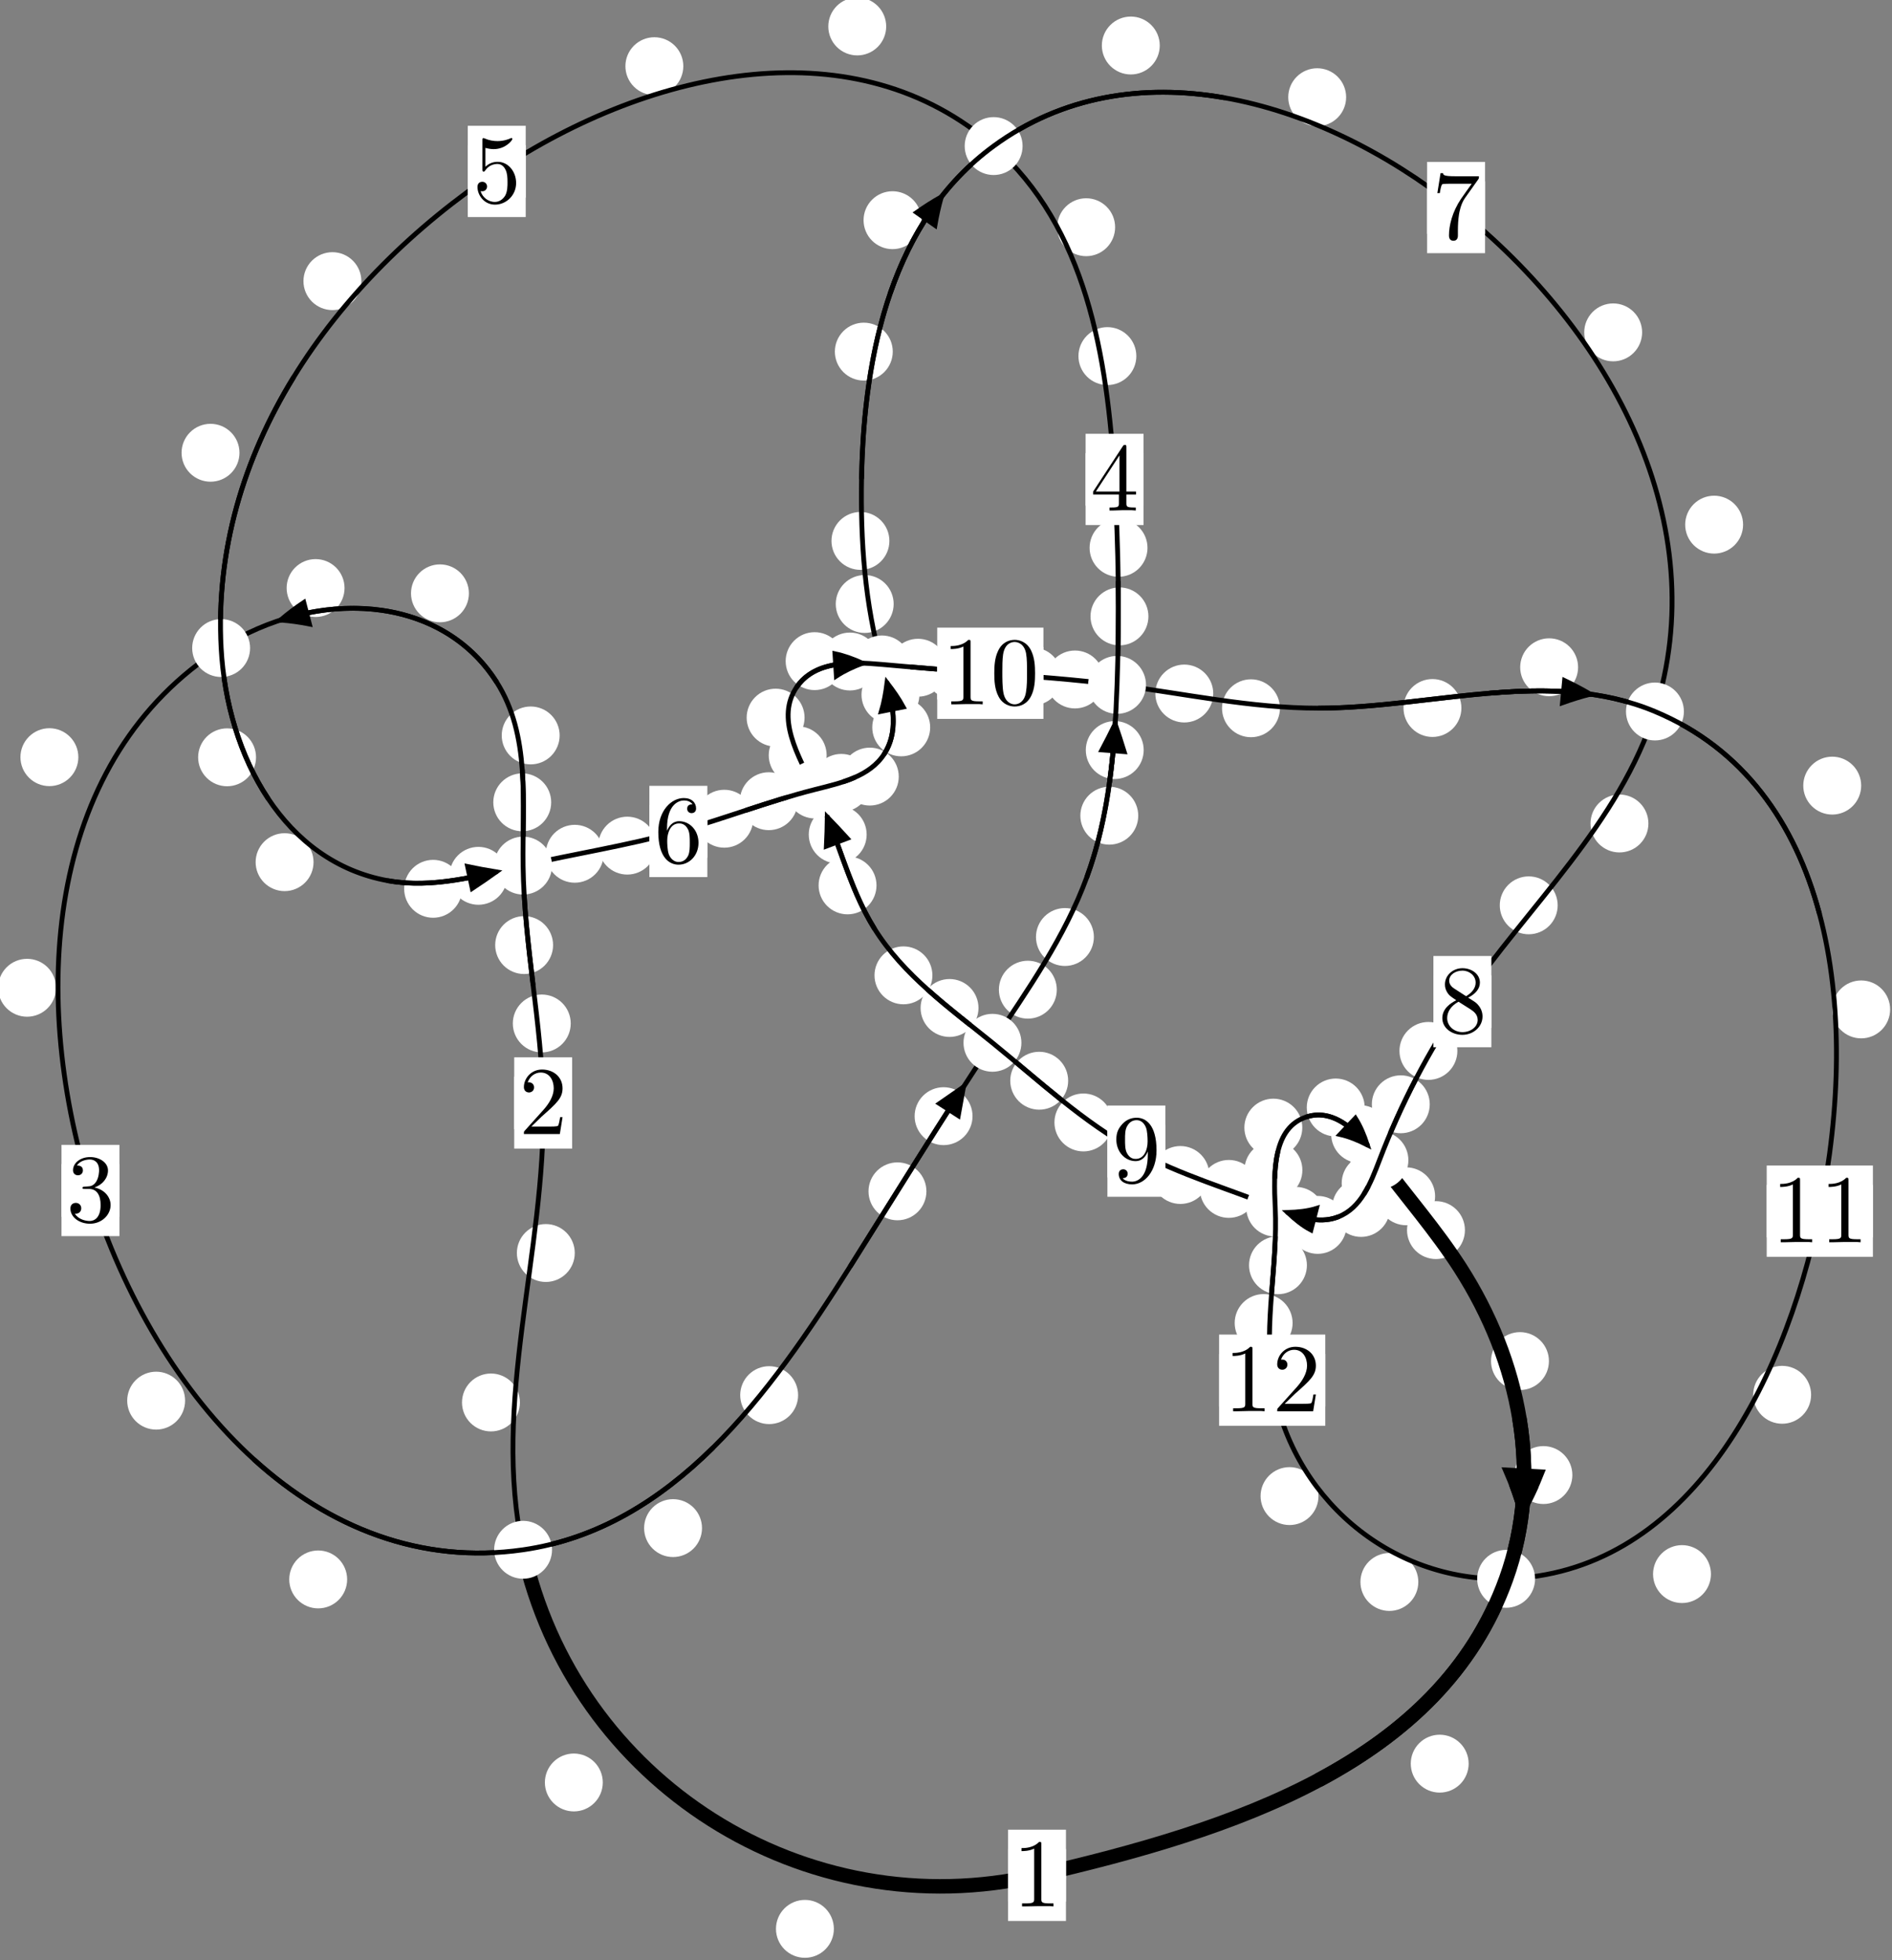 <?xml version="1.0"?>
<!-- Created by MetaPost 1.999 on 2021.07.06:0000 -->
<svg version="1.1" xmlns="http://www.w3.org/2000/svg" xmlns:xlink="http://www.w3.org/1999/xlink" width="195.318" height="202.379" viewBox="0 0 195.318 202.379">
<rect x="0" y="0" width="195.318" height="202.379" fill="#808080" stroke="none"/>
<!-- Original BoundingBox: -54.192383 -42.122391 141.125366 160.257050 -->
  <defs>
    <g transform="scale(0.01,0.01)" id="GLYPHcmr10_48">
      <path style="fill-rule: evenodd;" d="M460 -320C460 -400,455 -480,420 -554C374 -650,292 -666,250 -666C190 -666,117 -640,76 -547C44 -478,39 -400,39 -320C39 -245,43 -155,84 -79C127 2,200 22,249 22C303 22,379 1,423 -94C455 -163,460 -241,460 -320M249 -0C210 -0,151 -25,133 -121C122 -181,122 -273,122 -332C122 -396,122 -462,130 -516C149 -635,224 -644,249 -644C282 -644,348 -626,367 -527C377 -471,377 -395,377 -332C377 -257,377 -189,366 -125C351 -30,294 -0,249 -0"></path>
    </g>
    <g transform="scale(0.01,0.01)" id="GLYPHcmr10_49">
      <path style="fill-rule: evenodd;" d="M294 -640C294 -664,294 -666,271 -666C209 -602,121 -602,89 -602L89 -571C109 -571,168 -571,220 -597L220 -79C220 -43,217 -31,127 -31L95 -31L95 -0L257 -0L130 -3L217 -3L257 -3L297 -3L384 -3L419 -0L419 -31L387 -31C297 -31,294 -42,294 -79"></path>
    </g>
    <g transform="scale(0.01,0.01)" id="GLYPHcmr10_50">
      <path style="fill-rule: evenodd;" d="M127 -77L233 -180C389 -318,449 -372,449 -472C449 -586,359 -666,237 -666C124 -666,50 -574,50 -485C50 -429,100 -429,103 -429C120 -429,155 -441,155 -482C155 -508,137 -534,102 -534C94 -534,92 -534,89 -533C112 -598,166 -635,224 -635C315 -635,358 -554,358 -472C358 -392,308 -313,253 -251L61 -37C50 -26,50 -24,50 -0L421 -0L449 -174L424 -174C419 -144,412 -100,402 -85C395 -77,329 -77,307 -77"></path>
    </g>
    <g transform="scale(0.01,0.01)" id="GLYPHcmr10_51">
      <path style="fill-rule: evenodd;" d="M290 -352C372 -379,430 -449,430 -528C430 -610,342 -666,246 -666C145 -666,69 -606,69 -530C69 -497,91 -478,120 -478C151 -478,171 -500,171 -529C171 -579,124 -579,109 -579C140 -628,206 -641,242 -641C283 -641,338 -619,338 -529C338 -517,336 -459,310 -415C280 -367,246 -364,221 -363C213 -362,189 -360,182 -360C174 -359,167 -358,167 -348C167 -337,174 -337,191 -337L235 -337C317 -337,354 -269,354 -171C354 -35,285 -6,241 -6C198 -6,123 -23,88 -82C123 -77,154 -99,154 -137C154 -173,127 -193,98 -193C74 -193,42 -179,42 -135C42 -44,135 22,244 22C366 22,457 -69,457 -171C457 -253,394 -331,290 -352"></path>
    </g>
    <g transform="scale(0.01,0.01)" id="GLYPHcmr10_52">
      <path style="fill-rule: evenodd;" d="M294 -165L294 -78C294 -42,292 -31,218 -31L197 -31L197 -0L332 -0L238 -3L290 -3L332 -3L374 -3L427 -3L468 -0L468 -31L447 -31C373 -31,371 -42,371 -78L371 -165L471 -165L471 -196L371 -196L371 -651C371 -671,371 -677,355 -677C346 -677,343 -677,335 -665L28 -196L28 -165M300 -196L56 -196L300 -569"></path>
    </g>
    <g transform="scale(0.01,0.01)" id="GLYPHcmr10_53">
      <path style="fill-rule: evenodd;" d="M449 -201C449 -320,367 -420,259 -420C211 -420,168 -404,132 -369L132 -564C152 -558,185 -551,217 -551C340 -551,410 -642,410 -655C410 -661,407 -666,400 -666C399 -666,397 -666,392 -663C372 -654,323 -634,256 -634C216 -634,170 -641,123 -662C115 -665,113 -665,111 -665C101 -665,101 -657,101 -641L101 -345C101 -327,101 -319,115 -319C122 -319,124 -322,128 -328C139 -344,176 -398,257 -398C309 -398,334 -352,342 -334C358 -297,360 -258,360 -208C360 -173,360 -113,336 -71C312 -32,275 -6,229 -6C156 -6,99 -59,82 -118C85 -117,88 -116,99 -116C132 -116,149 -141,149 -165C149 -189,132 -214,99 -214C85 -214,50 -207,50 -161C50 -75,119 22,231 22C347 22,449 -74,449 -201"></path>
    </g>
    <g transform="scale(0.01,0.01)" id="GLYPHcmr10_54">
      <path style="fill-rule: evenodd;" d="M132 -328L132 -352C132 -605,256 -641,307 -641C331 -641,373 -635,395 -601C380 -601,340 -601,340 -556C340 -525,364 -510,386 -510C402 -510,432 -519,432 -558C432 -618,388 -666,305 -666C177 -666,42 -537,42 -316C42 -49,158 22,251 22C362 22,457 -72,457 -204C457 -331,368 -427,257 -427C189 -427,152 -376,132 -328M251 -6C188 -6,158 -66,152 -81C134 -128,134 -208,134 -226C134 -304,166 -404,256 -404C272 -404,318 -404,349 -342C367 -305,367 -254,367 -205C367 -157,367 -107,350 -71C320 -11,274 -6,251 -6"></path>
    </g>
    <g transform="scale(0.01,0.01)" id="GLYPHcmr10_55">
      <path style="fill-rule: evenodd;" d="M476 -609C485 -621,485 -623,485 -644L242 -644C120 -644,118 -657,114 -676L89 -676L56 -470L81 -470C84 -486,93 -549,106 -561C113 -567,191 -567,204 -567L411 -567C400 -551,321 -442,299 -409C209 -274,176 -135,176 -33C176 -23,176 22,222 22C268 22,268 -23,268 -33L268 -84C268 -139,271 -194,279 -248C283 -271,297 -357,341 -419"></path>
    </g>
    <g transform="scale(0.01,0.01)" id="GLYPHcmr10_56">
      <path style="fill-rule: evenodd;" d="M163 -457C117 -487,113 -521,113 -538C113 -599,178 -641,249 -641C322 -641,386 -589,386 -517C386 -460,347 -412,287 -377M309 -362C381 -399,430 -451,430 -517C430 -609,341 -666,250 -666C150 -666,69 -592,69 -499C69 -481,71 -436,113 -389C124 -377,161 -352,186 -335C128 -306,42 -250,42 -151C42 -45,144 22,249 22C362 22,457 -61,457 -168C457 -204,446 -249,408 -291C389 -312,373 -322,309 -362M209 -320L332 -242C360 -223,407 -193,407 -132C407 -58,332 -6,250 -6C164 -6,92 -68,92 -151C92 -209,124 -273,209 -320"></path>
    </g>
    <g transform="scale(0.01,0.01)" id="GLYPHcmr10_57">
      <path style="fill-rule: evenodd;" d="M367 -318L367 -286C367 -52,263 -6,205 -6C188 -6,134 -8,107 -42C151 -42,159 -71,159 -88C159 -119,135 -134,113 -134C97 -134,67 -125,67 -86C67 -19,121 22,206 22C335 22,457 -114,457 -329C457 -598,342 -666,253 -666C198 -666,149 -648,106 -603C65 -558,42 -516,42 -441C42 -316,130 -218,242 -218C303 -218,344 -260,367 -318M243 -241C227 -241,181 -241,150 -304C132 -341,132 -391,132 -440C132 -494,132 -541,153 -578C180 -628,218 -641,253 -641C299 -641,332 -607,349 -562C361 -530,365 -467,365 -421C365 -338,331 -241,243 -241"></path>
    </g>
  </defs>
  <path d="M86.083 199.134C86.083 198.341,85.768 197.581,85.208 197.02C84.647 196.46,83.887 196.145,83.095 196.145C82.302 196.145,81.542 196.46,80.981 197.02C80.421 197.581,80.106 198.341,80.106 199.134C80.106 199.926,80.421 200.686,80.981 201.247C81.542 201.807,82.302 202.122,83.095 202.122C83.887 202.122,84.647 201.807,85.208 201.247C85.768 200.686,86.083 199.926,86.083 199.134Z" style="fill: rgb(100%,100%,100%);stroke: none;"></path>
  <path d="M110.041 193.607C110.041 192.815,109.726 192.055,109.165 191.494C108.605 190.934,107.845 190.619,107.052 190.619C106.259 190.619,105.499 190.934,104.939 191.494C104.378 192.055,104.063 192.815,104.063 193.607C104.063 194.4,104.378 195.16,104.939 195.721C105.499 196.281,106.259 196.596,107.052 196.596C107.845 196.596,108.605 196.281,109.165 195.721C109.726 195.16,110.041 194.4,110.041 193.607Z" style="fill: rgb(100%,100%,100%);stroke: none;"></path>
  <path d="M53.672 144.791C53.672 143.998,53.357 143.238,52.796 142.677C52.236 142.117,51.475 141.802,50.683 141.802C49.89 141.802,49.13 142.117,48.569 142.677C48.009 143.238,47.694 143.998,47.694 144.791C47.694 145.583,48.009 146.343,48.569 146.904C49.13 147.464,49.89 147.779,50.683 147.779C51.475 147.779,52.236 147.464,52.796 146.904C53.357 146.343,53.672 145.583,53.672 144.791Z" style="fill: rgb(100%,100%,100%);stroke: none;"></path>
  <path d="M62.228 184.022C62.228 183.229,61.913 182.469,61.353 181.908C60.792 181.348,60.032 181.033,59.239 181.033C58.447 181.033,57.686 181.348,57.126 181.908C56.565 182.469,56.25 183.229,56.25 184.022C56.25 184.814,56.565 185.575,57.126 186.135C57.686 186.695,58.447 187.01,59.239 187.01C60.032 187.01,60.792 186.695,61.353 186.135C61.913 185.575,62.228 184.814,62.228 184.022Z" style="fill: rgb(100%,100%,100%);stroke: none;"></path>
  <path d="M58.919 105.662C58.919 104.87,58.604 104.11,58.043 103.549C57.483 102.989,56.723 102.674,55.93 102.674C55.137 102.674,54.377 102.989,53.817 103.549C53.256 104.11,52.941 104.87,52.941 105.662C52.941 106.455,53.256 107.215,53.817 107.776C54.377 108.336,55.137 108.651,55.93 108.651C56.723 108.651,57.483 108.336,58.043 107.776C58.604 107.215,58.919 106.455,58.919 105.662Z" style="fill: rgb(100%,100%,100%);stroke: none;"></path>
  <path d="M59.336 129.36C59.336 128.567,59.021 127.807,58.461 127.247C57.9 126.686,57.14 126.371,56.347 126.371C55.555 126.371,54.795 126.686,54.234 127.247C53.674 127.807,53.359 128.567,53.359 129.36C53.359 130.153,53.674 130.913,54.234 131.473C54.795 132.034,55.555 132.349,56.347 132.349C57.14 132.349,57.9 132.034,58.461 131.473C59.021 130.913,59.336 130.153,59.336 129.36Z" style="fill: rgb(100%,100%,100%);stroke: none;"></path>
  <path d="M56.902 82.831C56.902 82.038,56.587 81.278,56.027 80.718C55.466 80.157,54.706 79.842,53.913 79.842C53.121 79.842,52.361 80.157,51.8 80.718C51.24 81.278,50.925 82.038,50.925 82.831C50.925 83.624,51.24 84.384,51.8 84.944C52.361 85.505,53.121 85.82,53.913 85.82C54.706 85.82,55.466 85.505,56.027 84.944C56.587 84.384,56.902 83.624,56.902 82.831Z" style="fill: rgb(100%,100%,100%);stroke: none;"></path>
  <path d="M57.097 97.57C57.097 96.778,56.782 96.017,56.222 95.457C55.662 94.896,54.901 94.581,54.109 94.581C53.316 94.581,52.556 94.896,51.995 95.457C51.435 96.017,51.12 96.778,51.12 97.57C51.12 98.363,51.435 99.123,51.995 99.684C52.556 100.244,53.316 100.559,54.109 100.559C54.901 100.559,55.662 100.244,56.222 99.684C56.782 99.123,57.097 98.363,57.097 97.57Z" style="fill: rgb(100%,100%,100%);stroke: none;"></path>
  <path d="M48.407 61.256C48.407 60.463,48.092 59.703,47.531 59.142C46.971 58.582,46.211 58.267,45.418 58.267C44.625 58.267,43.865 58.582,43.305 59.142C42.744 59.703,42.429 60.463,42.429 61.256C42.429 62.048,42.744 62.809,43.305 63.369C43.865 63.929,44.625 64.244,45.418 64.244C46.211 64.244,46.971 63.929,47.531 63.369C48.092 62.809,48.407 62.048,48.407 61.256Z" style="fill: rgb(100%,100%,100%);stroke: none;"></path>
  <path d="M57.774 75.926C57.774 75.133,57.459 74.373,56.898 73.812C56.338 73.252,55.577 72.937,54.785 72.937C53.992 72.937,53.232 73.252,52.671 73.812C52.111 74.373,51.796 75.133,51.796 75.926C51.796 76.718,52.111 77.478,52.671 78.039C53.232 78.599,53.992 78.914,54.785 78.914C55.577 78.914,56.338 78.599,56.898 78.039C57.459 77.478,57.774 76.718,57.774 75.926Z" style="fill: rgb(100%,100%,100%);stroke: none;"></path>
  <path d="M8.088 78.17C8.088 77.377,7.773 76.617,7.212 76.057C6.652 75.496,5.892 75.181,5.099 75.181C4.306 75.181,3.546 75.496,2.986 76.057C2.425 76.617,2.11 77.377,2.11 78.17C2.11 78.963,2.425 79.723,2.986 80.283C3.546 80.844,4.306 81.159,5.099 81.159C5.892 81.159,6.652 80.844,7.212 80.283C7.773 79.723,8.088 78.963,8.088 78.17Z" style="fill: rgb(100%,100%,100%);stroke: none;"></path>
  <path d="M35.568 60.709C35.568 59.917,35.253 59.156,34.693 58.596C34.132 58.036,33.372 57.721,32.579 57.721C31.787 57.721,31.027 58.036,30.466 58.596C29.906 59.156,29.591 59.917,29.591 60.709C29.591 61.502,29.906 62.262,30.466 62.823C31.027 63.383,31.787 63.698,32.579 63.698C33.372 63.698,34.132 63.383,34.693 62.823C35.253 62.262,35.568 61.502,35.568 60.709Z" style="fill: rgb(100%,100%,100%);stroke: none;"></path>
  <path d="M19.108 144.602C19.108 143.809,18.794 143.049,18.233 142.489C17.673 141.928,16.912 141.613,16.12 141.613C15.327 141.613,14.567 141.928,14.006 142.489C13.446 143.049,13.131 143.809,13.131 144.602C13.131 145.395,13.446 146.155,14.006 146.715C14.567 147.276,15.327 147.591,16.12 147.591C16.912 147.591,17.673 147.276,18.233 146.715C18.794 146.155,19.108 145.395,19.108 144.602Z" style="fill: rgb(100%,100%,100%);stroke: none;"></path>
  <path d="M5.785 101.977C5.785 101.184,5.47 100.424,4.91 99.863C4.349 99.303,3.589 98.988,2.796 98.988C2.004 98.988,1.244 99.303,0.683 99.863C0.123 100.424,-0.192 101.184,-0.192 101.977C-0.192 102.77,0.123 103.53,0.683 104.09C1.244 104.651,2.004 104.966,2.796 104.966C3.589 104.966,4.349 104.651,4.91 104.09C5.47 103.53,5.785 102.77,5.785 101.977Z" style="fill: rgb(100%,100%,100%);stroke: none;"></path>
  <path d="M72.471 157.761C72.471 156.968,72.156 156.208,71.596 155.647C71.035 155.087,70.275 154.772,69.482 154.772C68.69 154.772,67.929 155.087,67.369 155.647C66.808 156.208,66.494 156.968,66.494 157.761C66.494 158.553,66.808 159.314,67.369 159.874C67.929 160.434,68.69 160.749,69.482 160.749C70.275 160.749,71.035 160.434,71.596 159.874C72.156 159.314,72.471 158.553,72.471 157.761Z" style="fill: rgb(100%,100%,100%);stroke: none;"></path>
  <path d="M35.837 163.059C35.837 162.267,35.522 161.506,34.962 160.946C34.401 160.385,33.641 160.071,32.849 160.071C32.056 160.071,31.296 160.385,30.735 160.946C30.175 161.506,29.86 162.267,29.86 163.059C29.86 163.852,30.175 164.612,30.735 165.173C31.296 165.733,32.056 166.048,32.849 166.048C33.641 166.048,34.401 165.733,34.962 165.173C35.522 164.612,35.837 163.852,35.837 163.059Z" style="fill: rgb(100%,100%,100%);stroke: none;"></path>
  <path d="M95.637 122.992C95.637 122.2,95.322 121.44,94.761 120.879C94.201 120.319,93.441 120.004,92.648 120.004C91.855 120.004,91.095 120.319,90.535 120.879C89.974 121.44,89.659 122.2,89.659 122.992C89.659 123.785,89.974 124.545,90.535 125.106C91.095 125.666,91.855 125.981,92.648 125.981C93.441 125.981,94.201 125.666,94.761 125.106C95.322 124.545,95.637 123.785,95.637 122.992Z" style="fill: rgb(100%,100%,100%);stroke: none;"></path>
  <path d="M82.392 144.034C82.392 143.241,82.077 142.481,81.517 141.921C80.956 141.36,80.196 141.045,79.403 141.045C78.611 141.045,77.85 141.36,77.29 141.921C76.73 142.481,76.415 143.241,76.415 144.034C76.415 144.827,76.73 145.587,77.29 146.147C77.85 146.708,78.611 147.023,79.403 147.023C80.196 147.023,80.956 146.708,81.517 146.147C82.077 145.587,82.392 144.827,82.392 144.034Z" style="fill: rgb(100%,100%,100%);stroke: none;"></path>
  <path d="M109.097 102.175C109.097 101.382,108.782 100.622,108.222 100.062C107.661 99.501,106.901 99.186,106.108 99.186C105.316 99.186,104.556 99.501,103.995 100.062C103.435 100.622,103.12 101.382,103.12 102.175C103.12 102.968,103.435 103.728,103.995 104.288C104.556 104.849,105.316 105.164,106.108 105.164C106.901 105.164,107.661 104.849,108.222 104.288C108.782 103.728,109.097 102.968,109.097 102.175Z" style="fill: rgb(100%,100%,100%);stroke: none;"></path>
  <path d="M100.398 115.233C100.398 114.441,100.083 113.68,99.522 113.12C98.962 112.559,98.202 112.244,97.409 112.244C96.616 112.244,95.856 112.559,95.296 113.12C94.735 113.68,94.42 114.441,94.42 115.233C94.42 116.026,94.735 116.786,95.296 117.347C95.856 117.907,96.616 118.222,97.409 118.222C98.202 118.222,98.962 117.907,99.522 117.347C100.083 116.786,100.398 116.026,100.398 115.233Z" style="fill: rgb(100%,100%,100%);stroke: none;"></path>
  <path d="M117.505 84.211C117.505 83.419,117.191 82.658,116.63 82.098C116.07 81.537,115.309 81.222,114.517 81.222C113.724 81.222,112.964 81.537,112.403 82.098C111.843 82.658,111.528 83.419,111.528 84.211C111.528 85.004,111.843 85.764,112.403 86.325C112.964 86.885,113.724 87.2,114.517 87.2C115.309 87.2,116.07 86.885,116.63 86.325C117.191 85.764,117.505 85.004,117.505 84.211Z" style="fill: rgb(100%,100%,100%);stroke: none;"></path>
  <path d="M112.925 96.737C112.925 95.944,112.61 95.184,112.05 94.623C111.489 94.063,110.729 93.748,109.936 93.748C109.144 93.748,108.383 94.063,107.823 94.623C107.262 95.184,106.948 95.944,106.948 96.737C106.948 97.529,107.262 98.29,107.823 98.85C108.383 99.411,109.144 99.726,109.936 99.726C110.729 99.726,111.489 99.411,112.05 98.85C112.61 98.29,112.925 97.529,112.925 96.737Z" style="fill: rgb(100%,100%,100%);stroke: none;"></path>
  <path d="M118.556 63.636C118.556 62.844,118.241 62.083,117.68 61.523C117.12 60.962,116.36 60.647,115.567 60.647C114.774 60.647,114.014 60.962,113.454 61.523C112.893 62.083,112.578 62.844,112.578 63.636C112.578 64.429,112.893 65.189,113.454 65.75C114.014 66.31,114.774 66.625,115.567 66.625C116.36 66.625,117.12 66.31,117.68 65.75C118.241 65.189,118.556 64.429,118.556 63.636Z" style="fill: rgb(100%,100%,100%);stroke: none;"></path>
  <path d="M118.068 77.436C118.068 76.643,117.753 75.883,117.193 75.323C116.632 74.762,115.872 74.447,115.079 74.447C114.287 74.447,113.527 74.762,112.966 75.323C112.406 75.883,112.091 76.643,112.091 77.436C112.091 78.229,112.406 78.989,112.966 79.549C113.527 80.11,114.287 80.425,115.079 80.425C115.872 80.425,116.632 80.11,117.193 79.549C117.753 78.989,118.068 78.229,118.068 77.436Z" style="fill: rgb(100%,100%,100%);stroke: none;"></path>
  <path d="M117.309 36.763C117.309 35.97,116.994 35.21,116.434 34.65C115.873 34.089,115.113 33.774,114.321 33.774C113.528 33.774,112.768 34.089,112.207 34.65C111.647 35.21,111.332 35.97,111.332 36.763C111.332 37.556,111.647 38.316,112.207 38.876C112.768 39.437,113.528 39.752,114.321 39.752C115.113 39.752,115.873 39.437,116.434 38.876C116.994 38.316,117.309 37.556,117.309 36.763Z" style="fill: rgb(100%,100%,100%);stroke: none;"></path>
  <path d="M118.46 56.558C118.46 55.765,118.145 55.005,117.585 54.444C117.025 53.884,116.264 53.569,115.472 53.569C114.679 53.569,113.919 53.884,113.358 54.444C112.798 55.005,112.483 55.765,112.483 56.558C112.483 57.35,112.798 58.111,113.358 58.671C113.919 59.232,114.679 59.547,115.472 59.547C116.264 59.547,117.025 59.232,117.585 58.671C118.145 58.111,118.46 57.35,118.46 56.558Z" style="fill: rgb(100%,100%,100%);stroke: none;"></path>
  <path d="M91.485 2.732C91.485 1.939,91.17 1.179,90.61 0.618C90.049 0.058,89.289 -0.257,88.497 -0.257C87.704 -0.257,86.944 0.058,86.383 0.618C85.823 1.179,85.508 1.939,85.508 2.732C85.508 3.524,85.823 4.285,86.383 4.845C86.944 5.405,87.704 5.72,88.497 5.72C89.289 5.72,90.049 5.405,90.61 4.845C91.17 4.285,91.485 3.524,91.485 2.732Z" style="fill: rgb(100%,100%,100%);stroke: none;"></path>
  <path d="M115.118 23.458C115.118 22.665,114.803 21.905,114.243 21.345C113.682 20.784,112.922 20.469,112.129 20.469C111.337 20.469,110.576 20.784,110.016 21.345C109.455 21.905,109.14 22.665,109.14 23.458C109.14 24.251,109.455 25.011,110.016 25.571C110.576 26.132,111.337 26.447,112.129 26.447C112.922 26.447,113.682 26.132,114.243 25.571C114.803 25.011,115.118 24.251,115.118 23.458Z" style="fill: rgb(100%,100%,100%);stroke: none;"></path>
  <path d="M37.305 29.025C37.305 28.232,36.99 27.472,36.429 26.912C35.869 26.351,35.109 26.036,34.316 26.036C33.523 26.036,32.763 26.351,32.203 26.912C31.642 27.472,31.327 28.232,31.327 29.025C31.327 29.818,31.642 30.578,32.203 31.138C32.763 31.699,33.523 32.014,34.316 32.014C35.109 32.014,35.869 31.699,36.429 31.138C36.99 30.578,37.305 29.818,37.305 29.025Z" style="fill: rgb(100%,100%,100%);stroke: none;"></path>
  <path d="M70.541 6.832C70.541 6.04,70.226 5.28,69.665 4.719C69.105 4.159,68.345 3.844,67.552 3.844C66.759 3.844,65.999 4.159,65.439 4.719C64.878 5.28,64.563 6.04,64.563 6.832C64.563 7.625,64.878 8.385,65.439 8.946C65.999 9.506,66.759 9.821,67.552 9.821C68.345 9.821,69.105 9.506,69.665 8.946C70.226 8.385,70.541 7.625,70.541 6.832Z" style="fill: rgb(100%,100%,100%);stroke: none;"></path>
  <path d="M26.431 78.184C26.431 77.391,26.116 76.631,25.556 76.07C24.995 75.51,24.235 75.195,23.443 75.195C22.65 75.195,21.89 75.51,21.329 76.07C20.769 76.631,20.454 77.391,20.454 78.184C20.454 78.976,20.769 79.737,21.329 80.297C21.89 80.858,22.65 81.173,23.443 81.173C24.235 81.173,24.995 80.858,25.556 80.297C26.116 79.737,26.431 78.976,26.431 78.184Z" style="fill: rgb(100%,100%,100%);stroke: none;"></path>
  <path d="M24.722 46.744C24.722 45.951,24.407 45.191,23.846 44.631C23.286 44.07,22.526 43.755,21.733 43.755C20.94 43.755,20.18 44.07,19.62 44.631C19.059 45.191,18.744 45.951,18.744 46.744C18.744 47.537,19.059 48.297,19.62 48.857C20.18 49.418,20.94 49.733,21.733 49.733C22.526 49.733,23.286 49.418,23.846 48.857C24.407 48.297,24.722 47.537,24.722 46.744Z" style="fill: rgb(100%,100%,100%);stroke: none;"></path>
  <path d="M47.701 91.76C47.701 90.967,47.386 90.207,46.826 89.647C46.265 89.086,45.505 88.771,44.712 88.771C43.92 88.771,43.16 89.086,42.599 89.647C42.039 90.207,41.724 90.967,41.724 91.76C41.724 92.553,42.039 93.313,42.599 93.873C43.16 94.434,43.92 94.749,44.712 94.749C45.505 94.749,46.265 94.434,46.826 93.873C47.386 93.313,47.701 92.553,47.701 91.76Z" style="fill: rgb(100%,100%,100%);stroke: none;"></path>
  <path d="M32.368 89.009C32.368 88.217,32.053 87.457,31.492 86.896C30.932 86.336,30.172 86.021,29.379 86.021C28.586 86.021,27.826 86.336,27.266 86.896C26.705 87.457,26.39 88.217,26.39 89.009C26.39 89.802,26.705 90.562,27.266 91.123C27.826 91.683,28.586 91.998,29.379 91.998C30.172 91.998,30.932 91.683,31.492 91.123C32.053 90.562,32.368 89.802,32.368 89.009Z" style="fill: rgb(100%,100%,100%);stroke: none;"></path>
  <path d="M62.323 88.143C62.323 87.35,62.008 86.59,61.448 86.029C60.887 85.469,60.127 85.154,59.335 85.154C58.542 85.154,57.782 85.469,57.221 86.029C56.661 86.59,56.346 87.35,56.346 88.143C56.346 88.935,56.661 89.695,57.221 90.256C57.782 90.816,58.542 91.131,59.335 91.131C60.127 91.131,60.887 90.816,61.448 90.256C62.008 89.695,62.323 88.935,62.323 88.143Z" style="fill: rgb(100%,100%,100%);stroke: none;"></path>
  <path d="M52.376 90.419C52.376 89.627,52.062 88.866,51.501 88.306C50.941 87.745,50.18 87.431,49.388 87.431C48.595 87.431,47.835 87.745,47.274 88.306C46.714 88.866,46.399 89.627,46.399 90.419C46.399 91.212,46.714 91.972,47.274 92.533C47.835 93.093,48.595 93.408,49.388 93.408C50.18 93.408,50.941 93.093,51.501 92.533C52.062 91.972,52.376 91.212,52.376 90.419Z" style="fill: rgb(100%,100%,100%);stroke: none;"></path>
  <path d="M77.759 84.525C77.759 83.733,77.444 82.972,76.884 82.412C76.323 81.851,75.563 81.536,74.771 81.536C73.978 81.536,73.218 81.851,72.657 82.412C72.097 82.972,71.782 83.733,71.782 84.525C71.782 85.318,72.097 86.078,72.657 86.639C73.218 87.199,73.978 87.514,74.771 87.514C75.563 87.514,76.323 87.199,76.884 86.639C77.444 86.078,77.759 85.318,77.759 84.525Z" style="fill: rgb(100%,100%,100%);stroke: none;"></path>
  <path d="M67.744 87.302C67.744 86.51,67.429 85.75,66.869 85.189C66.308 84.629,65.548 84.314,64.756 84.314C63.963 84.314,63.203 84.629,62.642 85.189C62.082 85.75,61.767 86.51,61.767 87.302C61.767 88.095,62.082 88.855,62.642 89.416C63.203 89.976,63.963 90.291,64.756 90.291C65.548 90.291,66.308 89.976,66.869 89.416C67.429 88.855,67.744 88.095,67.744 87.302Z" style="fill: rgb(100%,100%,100%);stroke: none;"></path>
  <path d="M89.839 80.824C89.839 80.031,89.524 79.271,88.963 78.71C88.403 78.15,87.643 77.835,86.85 77.835C86.057 77.835,85.297 78.15,84.737 78.71C84.176 79.271,83.861 80.031,83.861 80.824C83.861 81.616,84.176 82.376,84.737 82.937C85.297 83.497,86.057 83.812,86.85 83.812C87.643 83.812,88.403 83.497,88.963 82.937C89.524 82.376,89.839 81.616,89.839 80.824Z" style="fill: rgb(100%,100%,100%);stroke: none;"></path>
  <path d="M82.352 82.715C82.352 81.923,82.037 81.162,81.477 80.602C80.916 80.041,80.156 79.727,79.363 79.727C78.571 79.727,77.811 80.041,77.25 80.602C76.69 81.162,76.375 81.923,76.375 82.715C76.375 83.508,76.69 84.268,77.25 84.829C77.811 85.389,78.571 85.704,79.363 85.704C80.156 85.704,80.916 85.389,81.477 84.829C82.037 84.268,82.352 83.508,82.352 82.715Z" style="fill: rgb(100%,100%,100%);stroke: none;"></path>
  <path d="M96.025 75.094C96.025 74.301,95.71 73.541,95.15 72.98C94.589 72.42,93.829 72.105,93.037 72.105C92.244 72.105,91.484 72.42,90.923 72.98C90.363 73.541,90.048 74.301,90.048 75.094C90.048 75.886,90.363 76.646,90.923 77.207C91.484 77.767,92.244 78.082,93.037 78.082C93.829 78.082,94.589 77.767,95.15 77.207C95.71 76.646,96.025 75.886,96.025 75.094Z" style="fill: rgb(100%,100%,100%);stroke: none;"></path>
  <path d="M92.782 80.176C92.782 79.383,92.467 78.623,91.906 78.062C91.346 77.502,90.586 77.187,89.793 77.187C89 77.187,88.24 77.502,87.68 78.062C87.119 78.623,86.804 79.383,86.804 80.176C86.804 80.968,87.119 81.728,87.68 82.289C88.24 82.849,89 83.164,89.793 83.164C90.586 83.164,91.346 82.849,91.906 82.289C92.467 81.728,92.782 80.968,92.782 80.176Z" style="fill: rgb(100%,100%,100%);stroke: none;"></path>
  <path d="M92.256 62.355C92.256 61.563,91.941 60.802,91.381 60.242C90.82 59.682,90.06 59.367,89.267 59.367C88.475 59.367,87.714 59.682,87.154 60.242C86.593 60.802,86.278 61.563,86.278 62.355C86.278 63.148,86.593 63.908,87.154 64.469C87.714 65.029,88.475 65.344,89.267 65.344C90.06 65.344,90.82 65.029,91.381 64.469C91.941 63.908,92.256 63.148,92.256 62.355Z" style="fill: rgb(100%,100%,100%);stroke: none;"></path>
  <path d="M94.913 71.721C94.913 70.928,94.598 70.168,94.038 69.607C93.477 69.047,92.717 68.732,91.925 68.732C91.132 68.732,90.372 69.047,89.811 69.607C89.251 70.168,88.936 70.928,88.936 71.721C88.936 72.513,89.251 73.273,89.811 73.834C90.372 74.394,91.132 74.709,91.925 74.709C92.717 74.709,93.477 74.394,94.038 73.834C94.598 73.273,94.913 72.513,94.913 71.721Z" style="fill: rgb(100%,100%,100%);stroke: none;"></path>
  <path d="M92.163 36.301C92.163 35.508,91.848 34.748,91.288 34.188C90.727 33.627,89.967 33.312,89.174 33.312C88.382 33.312,87.622 33.627,87.061 34.188C86.501 34.748,86.186 35.508,86.186 36.301C86.186 37.094,86.501 37.854,87.061 38.414C87.622 38.975,88.382 39.29,89.174 39.29C89.967 39.29,90.727 38.975,91.288 38.414C91.848 37.854,92.163 37.094,92.163 36.301Z" style="fill: rgb(100%,100%,100%);stroke: none;"></path>
  <path d="M91.815 55.844C91.815 55.052,91.5 54.291,90.94 53.731C90.379 53.17,89.619 52.855,88.826 52.855C88.034 52.855,87.273 53.17,86.713 53.731C86.152 54.291,85.837 55.052,85.837 55.844C85.837 56.637,86.152 57.397,86.713 57.958C87.273 58.518,88.034 58.833,88.826 58.833C89.619 58.833,90.379 58.518,90.94 57.958C91.5 57.397,91.815 56.637,91.815 55.844Z" style="fill: rgb(100%,100%,100%);stroke: none;"></path>
  <path d="M119.726 4.699C119.726 3.906,119.411 3.146,118.85 2.586C118.29 2.025,117.53 1.71,116.737 1.71C115.944 1.71,115.184 2.025,114.624 2.586C114.063 3.146,113.748 3.906,113.748 4.699C113.748 5.492,114.063 6.252,114.624 6.812C115.184 7.373,115.944 7.688,116.737 7.688C117.53 7.688,118.29 7.373,118.85 6.812C119.411 6.252,119.726 5.492,119.726 4.699Z" style="fill: rgb(100%,100%,100%);stroke: none;"></path>
  <path d="M95.127 22.732C95.127 21.939,94.812 21.179,94.252 20.619C93.691 20.058,92.931 19.743,92.138 19.743C91.346 19.743,90.585 20.058,90.025 20.619C89.464 21.179,89.149 21.939,89.149 22.732C89.149 23.525,89.464 24.285,90.025 24.845C90.585 25.406,91.346 25.721,92.138 25.721C92.931 25.721,93.691 25.406,94.252 24.845C94.812 24.285,95.127 23.525,95.127 22.732Z" style="fill: rgb(100%,100%,100%);stroke: none;"></path>
  <path d="M169.523 34.314C169.523 33.521,169.208 32.761,168.647 32.201C168.087 31.64,167.327 31.325,166.534 31.325C165.741 31.325,164.981 31.64,164.421 32.201C163.86 32.761,163.545 33.521,163.545 34.314C163.545 35.107,163.86 35.867,164.421 36.427C164.981 36.988,165.741 37.303,166.534 37.303C167.327 37.303,168.087 36.988,168.647 36.427C169.208 35.867,169.523 35.107,169.523 34.314Z" style="fill: rgb(100%,100%,100%);stroke: none;"></path>
  <path d="M138.967 10.036C138.967 9.243,138.652 8.483,138.092 7.922C137.531 7.362,136.771 7.047,135.978 7.047C135.186 7.047,134.425 7.362,133.865 7.922C133.304 8.483,132.99 9.243,132.99 10.036C132.99 10.828,133.304 11.588,133.865 12.149C134.425 12.709,135.186 13.024,135.978 13.024C136.771 13.024,137.531 12.709,138.092 12.149C138.652 11.588,138.967 10.828,138.967 10.036Z" style="fill: rgb(100%,100%,100%);stroke: none;"></path>
  <path d="M170.172 85.017C170.172 84.224,169.857 83.464,169.297 82.904C168.736 82.343,167.976 82.028,167.183 82.028C166.391 82.028,165.631 82.343,165.07 82.904C164.51 83.464,164.195 84.224,164.195 85.017C164.195 85.81,164.51 86.57,165.07 87.13C165.631 87.691,166.391 88.006,167.183 88.006C167.976 88.006,168.736 87.691,169.297 87.13C169.857 86.57,170.172 85.81,170.172 85.017Z" style="fill: rgb(100%,100%,100%);stroke: none;"></path>
  <path d="M179.945 54.164C179.945 53.372,179.63 52.612,179.07 52.051C178.509 51.491,177.749 51.176,176.956 51.176C176.164 51.176,175.404 51.491,174.843 52.051C174.283 52.612,173.968 53.372,173.968 54.164C173.968 54.957,174.283 55.717,174.843 56.278C175.404 56.838,176.164 57.153,176.956 57.153C177.749 57.153,178.509 56.838,179.07 56.278C179.63 55.717,179.945 54.957,179.945 54.164Z" style="fill: rgb(100%,100%,100%);stroke: none;"></path>
  <path d="M150.449 108.497C150.449 107.704,150.134 106.944,149.574 106.384C149.013 105.823,148.253 105.508,147.461 105.508C146.668 105.508,145.908 105.823,145.347 106.384C144.787 106.944,144.472 107.704,144.472 108.497C144.472 109.29,144.787 110.05,145.347 110.61C145.908 111.171,146.668 111.486,147.461 111.486C148.253 111.486,149.013 111.171,149.574 110.61C150.134 110.05,150.449 109.29,150.449 108.497Z" style="fill: rgb(100%,100%,100%);stroke: none;"></path>
  <path d="M160.805 93.465C160.805 92.673,160.49 91.912,159.93 91.352C159.369 90.792,158.609 90.477,157.816 90.477C157.024 90.477,156.263 90.792,155.703 91.352C155.142 91.912,154.827 92.673,154.827 93.465C154.827 94.258,155.142 95.018,155.703 95.579C156.263 96.139,157.024 96.454,157.816 96.454C158.609 96.454,159.369 96.139,159.93 95.579C160.49 95.018,160.805 94.258,160.805 93.465Z" style="fill: rgb(100%,100%,100%);stroke: none;"></path>
  <path d="M144.487 122.15C144.487 121.357,144.172 120.597,143.611 120.036C143.051 119.476,142.291 119.161,141.498 119.161C140.705 119.161,139.945 119.476,139.385 120.036C138.824 120.597,138.509 121.357,138.509 122.15C138.509 122.942,138.824 123.702,139.385 124.263C139.945 124.823,140.705 125.138,141.498 125.138C142.291 125.138,143.051 124.823,143.611 124.263C144.172 123.702,144.487 122.942,144.487 122.15Z" style="fill: rgb(100%,100%,100%);stroke: none;"></path>
  <path d="M147.598 114.005C147.598 113.213,147.283 112.453,146.723 111.892C146.162 111.332,145.402 111.017,144.609 111.017C143.817 111.017,143.057 111.332,142.496 111.892C141.936 112.453,141.621 113.213,141.621 114.005C141.621 114.798,141.936 115.558,142.496 116.119C143.057 116.679,143.817 116.994,144.609 116.994C145.402 116.994,146.162 116.679,146.723 116.119C147.283 115.558,147.598 114.798,147.598 114.005Z" style="fill: rgb(100%,100%,100%);stroke: none;"></path>
  <path d="M139.019 126.457C139.019 125.664,138.704 124.904,138.143 124.344C137.583 123.783,136.823 123.468,136.03 123.468C135.237 123.468,134.477 123.783,133.917 124.344C133.356 124.904,133.041 125.664,133.041 126.457C133.041 127.25,133.356 128.01,133.917 128.57C134.477 129.131,135.237 129.446,136.03 129.446C136.823 129.446,137.583 129.131,138.143 128.57C138.704 128.01,139.019 127.25,139.019 126.457Z" style="fill: rgb(100%,100%,100%);stroke: none;"></path>
  <path d="M143.497 124.709C143.497 123.916,143.182 123.156,142.621 122.595C142.061 122.035,141.301 121.72,140.508 121.72C139.715 121.72,138.955 122.035,138.395 122.595C137.834 123.156,137.519 123.916,137.519 124.709C137.519 125.501,137.834 126.261,138.395 126.822C138.955 127.382,139.715 127.697,140.508 127.697C141.301 127.697,142.061 127.382,142.621 126.822C143.182 126.261,143.497 125.501,143.497 124.709Z" style="fill: rgb(100%,100%,100%);stroke: none;"></path>
  <path d="M129.844 122.742C129.844 121.949,129.529 121.189,128.969 120.629C128.408 120.068,127.648 119.753,126.855 119.753C126.063 119.753,125.303 120.068,124.742 120.629C124.182 121.189,123.867 121.949,123.867 122.742C123.867 123.535,124.182 124.295,124.742 124.855C125.303 125.416,126.063 125.731,126.855 125.731C127.648 125.731,128.408 125.416,128.969 124.855C129.529 124.295,129.844 123.535,129.844 122.742Z" style="fill: rgb(100%,100%,100%);stroke: none;"></path>
  <path d="M136.755 125.524C136.755 124.732,136.44 123.972,135.879 123.411C135.319 122.851,134.559 122.536,133.766 122.536C132.973 122.536,132.213 122.851,131.653 123.411C131.092 123.972,130.777 124.732,130.777 125.524C130.777 126.317,131.092 127.077,131.653 127.638C132.213 128.198,132.973 128.513,133.766 128.513C134.559 128.513,135.319 128.198,135.879 127.638C136.44 127.077,136.755 126.317,136.755 125.524Z" style="fill: rgb(100%,100%,100%);stroke: none;"></path>
  <path d="M114.831 115.882C114.831 115.089,114.516 114.329,113.956 113.768C113.395 113.208,112.635 112.893,111.842 112.893C111.05 112.893,110.29 113.208,109.729 113.768C109.169 114.329,108.854 115.089,108.854 115.882C108.854 116.674,109.169 117.435,109.729 117.995C110.29 118.555,111.05 118.87,111.842 118.87C112.635 118.87,113.395 118.555,113.956 117.995C114.516 117.435,114.831 116.674,114.831 115.882Z" style="fill: rgb(100%,100%,100%);stroke: none;"></path>
  <path d="M124.844 121.306C124.844 120.513,124.529 119.753,123.969 119.193C123.408 118.632,122.648 118.317,121.855 118.317C121.063 118.317,120.302 118.632,119.742 119.193C119.182 119.753,118.867 120.513,118.867 121.306C118.867 122.099,119.182 122.859,119.742 123.419C120.302 123.98,121.063 124.295,121.855 124.295C122.648 124.295,123.408 123.98,123.969 123.419C124.529 122.859,124.844 122.099,124.844 121.306Z" style="fill: rgb(100%,100%,100%);stroke: none;"></path>
  <path d="M101.013 104.063C101.013 103.271,100.698 102.51,100.138 101.95C99.577 101.39,98.817 101.075,98.024 101.075C97.232 101.075,96.471 101.39,95.911 101.95C95.35 102.51,95.036 103.271,95.036 104.063C95.036 104.856,95.35 105.616,95.911 106.177C96.471 106.737,97.232 107.052,98.024 107.052C98.817 107.052,99.577 106.737,100.138 106.177C100.698 105.616,101.013 104.856,101.013 104.063Z" style="fill: rgb(100%,100%,100%);stroke: none;"></path>
  <path d="M110.27 111.573C110.27 110.781,109.955 110.021,109.394 109.46C108.834 108.9,108.074 108.585,107.281 108.585C106.488 108.585,105.728 108.9,105.168 109.46C104.607 110.021,104.292 110.781,104.292 111.573C104.292 112.366,104.607 113.126,105.168 113.687C105.728 114.247,106.488 114.562,107.281 114.562C108.074 114.562,108.834 114.247,109.394 113.687C109.955 113.126,110.27 112.366,110.27 111.573Z" style="fill: rgb(100%,100%,100%);stroke: none;"></path>
  <path d="M90.485 91.408C90.485 90.615,90.17 89.855,89.609 89.294C89.049 88.734,88.289 88.419,87.496 88.419C86.703 88.419,85.943 88.734,85.383 89.294C84.822 89.855,84.507 90.615,84.507 91.408C84.507 92.2,84.822 92.961,85.383 93.521C85.943 94.082,86.703 94.396,87.496 94.396C88.289 94.396,89.049 94.082,89.609 93.521C90.17 92.961,90.485 92.2,90.485 91.408Z" style="fill: rgb(100%,100%,100%);stroke: none;"></path>
  <path d="M96.255 100.694C96.255 99.901,95.94 99.141,95.38 98.581C94.819 98.02,94.059 97.705,93.267 97.705C92.474 97.705,91.714 98.02,91.153 98.581C90.593 99.141,90.278 99.901,90.278 100.694C90.278 101.487,90.593 102.247,91.153 102.807C91.714 103.368,92.474 103.683,93.267 103.683C94.059 103.683,94.819 103.368,95.38 102.807C95.94 102.247,96.255 101.487,96.255 100.694Z" style="fill: rgb(100%,100%,100%);stroke: none;"></path>
  <path d="M85.337 77.974C85.337 77.181,85.022 76.421,84.462 75.86C83.901 75.3,83.141 74.985,82.348 74.985C81.556 74.985,80.795 75.3,80.235 75.86C79.674 76.421,79.359 77.181,79.359 77.974C79.359 78.766,79.674 79.526,80.235 80.087C80.795 80.647,81.556 80.962,82.348 80.962C83.141 80.962,83.901 80.647,84.462 80.087C85.022 79.526,85.337 78.766,85.337 77.974Z" style="fill: rgb(100%,100%,100%);stroke: none;"></path>
  <path d="M89.468 86.158C89.468 85.365,89.154 84.605,88.593 84.044C88.033 83.484,87.272 83.169,86.48 83.169C85.687 83.169,84.927 83.484,84.366 84.044C83.806 84.605,83.491 85.365,83.491 86.158C83.491 86.95,83.806 87.71,84.366 88.271C84.927 88.831,85.687 89.146,86.48 89.146C87.272 89.146,88.033 88.831,88.593 88.271C89.154 87.71,89.468 86.95,89.468 86.158Z" style="fill: rgb(100%,100%,100%);stroke: none;"></path>
  <path d="M87.084 68.255C87.084 67.463,86.769 66.702,86.209 66.142C85.648 65.581,84.888 65.267,84.095 65.267C83.303 65.267,82.542 65.581,81.982 66.142C81.422 66.702,81.107 67.463,81.107 68.255C81.107 69.048,81.422 69.808,81.982 70.369C82.542 70.929,83.303 71.244,84.095 71.244C84.888 71.244,85.648 70.929,86.209 70.369C86.769 69.808,87.084 69.048,87.084 68.255Z" style="fill: rgb(100%,100%,100%);stroke: none;"></path>
  <path d="M83.058 74.089C83.058 73.296,82.743 72.536,82.182 71.975C81.622 71.415,80.862 71.1,80.069 71.1C79.276 71.1,78.516 71.415,77.956 71.975C77.395 72.536,77.08 73.296,77.08 74.089C77.08 74.881,77.395 75.641,77.956 76.202C78.516 76.762,79.276 77.077,80.069 77.077C80.862 77.077,81.622 76.762,82.182 76.202C82.743 75.641,83.058 74.881,83.058 74.089Z" style="fill: rgb(100%,100%,100%);stroke: none;"></path>
  <path d="M97.756 68.935C97.756 68.143,97.441 67.382,96.881 66.822C96.32 66.262,95.56 65.947,94.767 65.947C93.975 65.947,93.214 66.262,92.654 66.822C92.093 67.382,91.779 68.143,91.779 68.935C91.779 69.728,92.093 70.488,92.654 71.049C93.214 71.609,93.975 71.924,94.767 71.924C95.56 71.924,96.32 71.609,96.881 71.049C97.441 70.488,97.756 69.728,97.756 68.935Z" style="fill: rgb(100%,100%,100%);stroke: none;"></path>
  <path d="M90.727 68.295C90.727 67.502,90.412 66.742,89.851 66.182C89.291 65.621,88.531 65.306,87.738 65.306C86.945 65.306,86.185 65.621,85.625 66.182C85.064 66.742,84.749 67.502,84.749 68.295C84.749 69.088,85.064 69.848,85.625 70.408C86.185 70.969,86.945 71.284,87.738 71.284C88.531 71.284,89.291 70.969,89.851 70.408C90.412 69.848,90.727 69.088,90.727 68.295Z" style="fill: rgb(100%,100%,100%);stroke: none;"></path>
  <path d="M109.591 69.836C109.591 69.043,109.276 68.283,108.716 67.722C108.155 67.162,107.395 66.847,106.602 66.847C105.81 66.847,105.05 67.162,104.489 67.722C103.929 68.283,103.614 69.043,103.614 69.836C103.614 70.628,103.929 71.389,104.489 71.949C105.05 72.51,105.81 72.825,106.602 72.825C107.395 72.825,108.155 72.51,108.716 71.949C109.276 71.389,109.591 70.628,109.591 69.836Z" style="fill: rgb(100%,100%,100%);stroke: none;"></path>
  <path d="M101.489 69.227C101.489 68.435,101.175 67.674,100.614 67.114C100.054 66.553,99.293 66.239,98.501 66.239C97.708 66.239,96.948 66.553,96.387 67.114C95.827 67.674,95.512 68.435,95.512 69.227C95.512 70.02,95.827 70.78,96.387 71.341C96.948 71.901,97.708 72.216,98.501 72.216C99.293 72.216,100.054 71.901,100.614 71.341C101.175 70.78,101.489 70.02,101.489 69.227Z" style="fill: rgb(100%,100%,100%);stroke: none;"></path>
  <path d="M125.248 71.6C125.248 70.807,124.933 70.047,124.372 69.487C123.812 68.926,123.052 68.611,122.259 68.611C121.466 68.611,120.706 68.926,120.146 69.487C119.585 70.047,119.27 70.807,119.27 71.6C119.27 72.393,119.585 73.153,120.146 73.713C120.706 74.274,121.466 74.589,122.259 74.589C123.052 74.589,123.812 74.274,124.372 73.713C124.933 73.153,125.248 72.393,125.248 71.6Z" style="fill: rgb(100%,100%,100%);stroke: none;"></path>
  <path d="M113.962 70.148C113.962 69.356,113.647 68.595,113.086 68.035C112.526 67.474,111.766 67.16,110.973 67.16C110.18 67.16,109.42 67.474,108.86 68.035C108.299 68.595,107.984 69.356,107.984 70.148C107.984 70.941,108.299 71.701,108.86 72.262C109.42 72.822,110.18 73.137,110.973 73.137C111.766 73.137,112.526 72.822,113.086 72.262C113.647 71.701,113.962 70.941,113.962 70.148Z" style="fill: rgb(100%,100%,100%);stroke: none;"></path>
  <path d="M150.866 73.094C150.866 72.301,150.551 71.541,149.99 70.981C149.43 70.42,148.67 70.105,147.877 70.105C147.084 70.105,146.324 70.42,145.764 70.981C145.203 71.541,144.888 72.301,144.888 73.094C144.888 73.887,145.203 74.647,145.764 75.207C146.324 75.768,147.084 76.083,147.877 76.083C148.67 76.083,149.43 75.768,149.99 75.207C150.551 74.647,150.866 73.887,150.866 73.094Z" style="fill: rgb(100%,100%,100%);stroke: none;"></path>
  <path d="M132.132 73.121C132.132 72.328,131.817 71.568,131.257 71.008C130.696 70.447,129.936 70.132,129.144 70.132C128.351 70.132,127.591 70.447,127.03 71.008C126.47 71.568,126.155 72.328,126.155 73.121C126.155 73.914,126.47 74.674,127.03 75.234C127.591 75.795,128.351 76.11,129.144 76.11C129.936 76.11,130.696 75.795,131.257 75.234C131.817 74.674,132.132 73.914,132.132 73.121Z" style="fill: rgb(100%,100%,100%);stroke: none;"></path>
  <path d="M192.136 81.107C192.136 80.314,191.821 79.554,191.26 78.994C190.7 78.433,189.94 78.118,189.147 78.118C188.354 78.118,187.594 78.433,187.034 78.994C186.473 79.554,186.158 80.314,186.158 81.107C186.158 81.9,186.473 82.66,187.034 83.22C187.594 83.781,188.354 84.096,189.147 84.096C189.94 84.096,190.7 83.781,191.26 83.22C191.821 82.66,192.136 81.9,192.136 81.107Z" style="fill: rgb(100%,100%,100%);stroke: none;"></path>
  <path d="M162.912 68.888C162.912 68.095,162.597 67.335,162.037 66.774C161.476 66.214,160.716 65.899,159.924 65.899C159.131 65.899,158.371 66.214,157.81 66.774C157.25 67.335,156.935 68.095,156.935 68.888C156.935 69.68,157.25 70.44,157.81 71.001C158.371 71.561,159.131 71.876,159.924 71.876C160.716 71.876,161.476 71.561,162.037 71.001C162.597 70.44,162.912 69.68,162.912 68.888Z" style="fill: rgb(100%,100%,100%);stroke: none;"></path>
  <path d="M186.967 143.999C186.967 143.206,186.652 142.446,186.092 141.885C185.531 141.325,184.771 141.01,183.978 141.01C183.186 141.01,182.426 141.325,181.865 141.885C181.305 142.446,180.99 143.206,180.99 143.999C180.99 144.791,181.305 145.551,181.865 146.112C182.426 146.672,183.186 146.987,183.978 146.987C184.771 146.987,185.531 146.672,186.092 146.112C186.652 145.551,186.967 144.791,186.967 143.999Z" style="fill: rgb(100%,100%,100%);stroke: none;"></path>
  <path d="M195.125 104.211C195.125 103.418,194.81 102.658,194.25 102.097C193.689 101.537,192.929 101.222,192.137 101.222C191.344 101.222,190.584 101.537,190.023 102.097C189.463 102.658,189.148 103.418,189.148 104.211C189.148 105.003,189.463 105.764,190.023 106.324C190.584 106.885,191.344 107.199,192.137 107.199C192.929 107.199,193.689 106.885,194.25 106.324C194.81 105.764,195.125 105.003,195.125 104.211Z" style="fill: rgb(100%,100%,100%);stroke: none;"></path>
  <path d="M146.418 163.322C146.418 162.529,146.103 161.769,145.543 161.209C144.982 160.648,144.222 160.333,143.43 160.333C142.637 160.333,141.877 160.648,141.316 161.209C140.756 161.769,140.441 162.529,140.441 163.322C140.441 164.115,140.756 164.875,141.316 165.435C141.877 165.996,142.637 166.311,143.43 166.311C144.222 166.311,144.982 165.996,145.543 165.435C146.103 164.875,146.418 164.115,146.418 163.322Z" style="fill: rgb(100%,100%,100%);stroke: none;"></path>
  <path d="M176.628 162.508C176.628 161.715,176.314 160.955,175.753 160.395C175.193 159.834,174.432 159.519,173.64 159.519C172.847 159.519,172.087 159.834,171.526 160.395C170.966 160.955,170.651 161.715,170.651 162.508C170.651 163.301,170.966 164.061,171.526 164.621C172.087 165.182,172.847 165.497,173.64 165.497C174.432 165.497,175.193 165.182,175.753 164.621C176.314 164.061,176.628 163.301,176.628 162.508Z" style="fill: rgb(100%,100%,100%);stroke: none;"></path>
  <path d="M133.439 136.587C133.439 135.794,133.124 135.034,132.564 134.473C132.003 133.913,131.243 133.598,130.45 133.598C129.658 133.598,128.897 133.913,128.337 134.473C127.776 135.034,127.461 135.794,127.461 136.587C127.461 137.379,127.776 138.14,128.337 138.7C128.897 139.261,129.658 139.575,130.45 139.575C131.243 139.575,132.003 139.261,132.564 138.7C133.124 138.14,133.439 137.379,133.439 136.587Z" style="fill: rgb(100%,100%,100%);stroke: none;"></path>
  <path d="M136.111 154.456C136.111 153.663,135.796 152.903,135.236 152.343C134.675 151.782,133.915 151.467,133.122 151.467C132.33 151.467,131.57 151.782,131.009 152.343C130.449 152.903,130.134 153.663,130.134 154.456C130.134 155.249,130.449 156.009,131.009 156.569C131.57 157.13,132.33 157.445,133.122 157.445C133.915 157.445,134.675 157.13,135.236 156.569C135.796 156.009,136.111 155.249,136.111 154.456Z" style="fill: rgb(100%,100%,100%);stroke: none;"></path>
  <path d="M134.449 120.801C134.449 120.008,134.134 119.248,133.573 118.688C133.013 118.127,132.253 117.812,131.46 117.812C130.667 117.812,129.907 118.127,129.347 118.688C128.786 119.248,128.471 120.008,128.471 120.801C128.471 121.594,128.786 122.354,129.347 122.915C129.907 123.475,130.667 123.79,131.46 123.79C132.253 123.79,133.013 123.475,133.573 122.915C134.134 122.354,134.449 121.594,134.449 120.801Z" style="fill: rgb(100%,100%,100%);stroke: none;"></path>
  <path d="M134.917 130.623C134.917 129.831,134.603 129.071,134.042 128.51C133.482 127.95,132.721 127.635,131.929 127.635C131.136 127.635,130.376 127.95,129.815 128.51C129.255 129.071,128.94 129.831,128.94 130.623C128.94 131.416,129.255 132.176,129.815 132.737C130.376 133.297,131.136 133.612,131.929 133.612C132.721 133.612,133.482 133.297,134.042 132.737C134.603 132.176,134.917 131.416,134.917 130.623Z" style="fill: rgb(100%,100%,100%);stroke: none;"></path>
  <path d="M140.88 114.337C140.88 113.544,140.565 112.784,140.005 112.224C139.444 111.663,138.684 111.348,137.891 111.348C137.099 111.348,136.338 111.663,135.778 112.224C135.217 112.784,134.903 113.544,134.903 114.337C134.903 115.13,135.217 115.89,135.778 116.45C136.338 117.011,137.099 117.326,137.891 117.326C138.684 117.326,139.444 117.011,140.005 116.45C140.565 115.89,140.88 115.13,140.88 114.337Z" style="fill: rgb(100%,100%,100%);stroke: none;"></path>
  <path d="M134.44 116.415C134.44 115.622,134.125 114.862,133.564 114.301C133.004 113.741,132.244 113.426,131.451 113.426C130.658 113.426,129.898 113.741,129.338 114.301C128.777 114.862,128.462 115.622,128.462 116.415C128.462 117.207,128.777 117.967,129.338 118.528C129.898 119.088,130.658 119.403,131.451 119.403C132.244 119.403,133.004 119.088,133.564 118.528C134.125 117.967,134.44 117.207,134.44 116.415Z" style="fill: rgb(100%,100%,100%);stroke: none;"></path>
  <path d="M148.151 123.505C148.151 122.712,147.836 121.952,147.276 121.392C146.715 120.831,145.955 120.516,145.162 120.516C144.37 120.516,143.61 120.831,143.049 121.392C142.489 121.952,142.174 122.712,142.174 123.505C142.174 124.298,142.489 125.058,143.049 125.618C143.61 126.179,144.37 126.494,145.162 126.494C145.955 126.494,146.715 126.179,147.276 125.618C147.836 125.058,148.151 124.298,148.151 123.505Z" style="fill: rgb(100%,100%,100%);stroke: none;"></path>
  <path d="M143.401 117.089C143.401 116.296,143.086 115.536,142.526 114.976C141.965 114.415,141.205 114.1,140.412 114.1C139.62 114.1,138.86 114.415,138.299 114.976C137.739 115.536,137.424 116.296,137.424 117.089C137.424 117.882,137.739 118.642,138.299 119.202C138.86 119.763,139.62 120.078,140.412 120.078C141.205 120.078,141.965 119.763,142.526 119.202C143.086 118.642,143.401 117.882,143.401 117.089Z" style="fill: rgb(100%,100%,100%);stroke: none;"></path>
  <path d="M159.902 140.517C159.902 139.724,159.587 138.964,159.026 138.404C158.466 137.843,157.705 137.528,156.913 137.528C156.12 137.528,155.36 137.843,154.799 138.404C154.239 138.964,153.924 139.724,153.924 140.517C153.924 141.31,154.239 142.07,154.799 142.63C155.36 143.191,156.12 143.506,156.913 143.506C157.705 143.506,158.466 143.191,159.026 142.63C159.587 142.07,159.902 141.31,159.902 140.517Z" style="fill: rgb(100%,100%,100%);stroke: none;"></path>
  <path d="M151.23 126.997C151.23 126.204,150.915 125.444,150.354 124.883C149.794 124.323,149.034 124.008,148.241 124.008C147.448 124.008,146.688 124.323,146.128 124.883C145.567 125.444,145.252 126.204,145.252 126.997C145.252 127.789,145.567 128.55,146.128 129.11C146.688 129.671,147.448 129.985,148.241 129.985C149.034 129.985,149.794 129.671,150.354 129.11C150.915 128.55,151.23 127.789,151.23 126.997Z" style="fill: rgb(100%,100%,100%);stroke: none;"></path>
  <path d="M151.615 182.079C151.615 181.286,151.3 180.526,150.74 179.966C150.179 179.405,149.419 179.09,148.626 179.09C147.834 179.09,147.073 179.405,146.513 179.966C145.952 180.526,145.638 181.286,145.638 182.079C145.638 182.872,145.952 183.632,146.513 184.192C147.073 184.753,147.834 185.068,148.626 185.068C149.419 185.068,150.179 184.753,150.74 184.192C151.3 183.632,151.615 182.872,151.615 182.079Z" style="fill: rgb(100%,100%,100%);stroke: none;"></path>
  <path d="M162.321 152.283C162.321 151.491,162.006 150.73,161.445 150.17C160.885 149.61,160.125 149.295,159.332 149.295C158.539 149.295,157.779 149.61,157.219 150.17C156.658 150.73,156.343 151.491,156.343 152.283C156.343 153.076,156.658 153.836,157.219 154.397C157.779 154.957,158.539 155.272,159.332 155.272C160.125 155.272,160.885 154.957,161.445 154.397C162.006 153.836,162.321 153.076,162.321 152.283Z" style="fill: rgb(100%,100%,100%);stroke: none;"></path>
  <path d="M107.052 193.607C83.095 199.134,59.239 184.022,54 160C50.683 144.791,56.347 129.36,56.075 113.868C55.93 105.662,54.109 97.57,54 89.364C53.913 82.831,54.785 75.926,51.252 70.392C45.418 61.256,32.579 60.709,22.829 66.904C5.099 78.17,2.796 101.977,9.338 122.906C16.12 144.602,32.849 163.059,54 160C69.482 157.761,79.403 144.034,87.8 130.695C92.648 122.992,97.409 115.233,102.455 107.658C106.108 102.175,109.936 96.737,112.202 90.541C114.517 84.211,115.079 77.436,115.317 70.707C115.567 63.636,115.472 56.558,115.061 49.495C114.321 36.763,112.129 23.458,102.576 15.08C88.497 2.732,67.552 6.832,51.281 17.697C34.316 29.025,21.733 46.744,22.829 66.904C23.443 78.184,29.379 89.009,40.042 90.922C44.712 91.76,49.388 90.419,54 89.364C59.335 88.143,64.756 87.302,70.03 85.84C74.771 84.525,79.363 82.715,84.133 81.51C86.85 80.824,89.793 80.176,91.298 77.817C93.037 75.094,91.925 71.721,91.038 68.596C89.267 62.355,88.826 55.844,88.942 49.362C89.174 36.301,92.138 22.732,102.576 15.08C116.737 4.699,135.978 10.036,150.314 21.427C166.534 34.314,176.956 54.164,170.846 73.455C167.183 85.017,157.816 93.465,150.967 103.407C147.461 108.497,144.609 114.005,142.404 119.779C141.498 122.15,140.508 124.709,138.157 125.627C136.03 126.457,133.766 125.524,131.645 124.67C126.855 122.742,121.855 121.306,117.312 118.845C111.842 115.882,107.281 111.573,102.455 107.658C98.024 104.063,93.267 100.694,90.247 95.836C87.496 91.408,86.48 86.158,84.133 81.51C82.348 77.974,80.069 74.089,82.26 70.914C84.095 68.255,87.738 68.295,91.038 68.596C94.767 68.935,98.501 69.227,102.235 69.508C106.602 69.836,110.973 70.148,115.317 70.707C122.259 71.6,129.144 73.121,136.148 73.111C147.877 73.094,159.924 68.888,170.846 73.455C189.147 81.107,192.137 104.211,187.866 125.041C183.978 143.999,173.64 162.508,155.482 162.997C143.43 163.322,133.122 154.456,131.333 142.49C130.45 136.587,131.929 130.623,131.645 124.67C131.46 120.801,131.451 116.415,134.882 115.308C137.891 114.337,140.412 117.089,142.404 119.779C145.162 123.505,148.241 126.997,150.745 130.901C156.913 140.517,159.332 152.283,155.482 162.997C148.626 182.079,127.177 188.965,107.052 193.607" style="stroke:rgb(0%,0%,0%); stroke-width: 0.498;stroke-linecap: round;stroke-linejoin: round;stroke-miterlimit: 10;fill: none;"></path>
  <path d="M107.052 193.607C83.095 199.134,59.239 184.022,54 160" style="stroke:rgb(0%,0%,0%); stroke-width: 1.494;stroke-linecap: round;stroke-linejoin: round;stroke-miterlimit: 10;fill: none;"></path>
  <path d="M142.404 119.779C145.162 123.505,148.241 126.997,150.745 130.901C156.913 140.517,159.332 152.283,155.482 162.997C148.626 182.079,127.177 188.965,107.052 193.607" style="stroke:rgb(0%,0%,0%); stroke-width: 1.494;stroke-linecap: round;stroke-linejoin: round;stroke-miterlimit: 10;fill: none;"></path>
  <path d="M56.989 160C56.989 159.207,56.674 158.447,56.113 157.887C55.553 157.326,54.793 157.011,54 157.011C53.207 157.011,52.447 157.326,51.887 157.887C51.326 158.447,51.011 159.207,51.011 160C51.011 160.793,51.326 161.553,51.887 162.113C52.447 162.674,53.207 162.989,54 162.989C54.793 162.989,55.553 162.674,56.113 162.113C56.674 161.553,56.989 160.793,56.989 160Z" style="fill: rgb(100%,100%,100%);stroke: none;"></path>
  <path d="M26.28 150.736C33.954 157.68,43.424 161.53,54 160C61.741 158.88,68.092 154.889,73.557 149.51" style="stroke:rgb(0%,0%,0%); stroke-width: 0.498;stroke-linecap: round;stroke-linejoin: round;stroke-miterlimit: 10;fill: none;"></path>
  <path d="M25.818 66.904C25.818 66.112,25.503 65.352,24.943 64.791C24.382 64.231,23.622 63.916,22.829 63.916C22.037 63.916,21.276 64.231,20.716 64.791C20.155 65.352,19.84 66.112,19.84 66.904C19.84 67.697,20.155 68.457,20.716 69.018C21.276 69.578,22.037 69.893,22.829 69.893C23.622 69.893,24.382 69.578,24.943 69.018C25.503 68.457,25.818 67.697,25.818 66.904Z" style="fill: rgb(100%,100%,100%);stroke: none;"></path>
  <path d="M30.282 38.989C25.153 47.354,22.281 56.824,22.829 66.904C23.136 72.544,24.773 78.07,27.667 82.426" style="stroke:rgb(0%,0%,0%); stroke-width: 0.498;stroke-linecap: round;stroke-linejoin: round;stroke-miterlimit: 10;fill: none;"></path>
  <path d="M105.444 107.658C105.444 106.866,105.129 106.106,104.569 105.545C104.008 104.985,103.248 104.67,102.455 104.67C101.663 104.67,100.903 104.985,100.342 105.545C99.782 106.106,99.467 106.866,99.467 107.658C99.467 108.451,99.782 109.211,100.342 109.772C100.903 110.332,101.663 110.647,102.455 110.647C103.248 110.647,104.008 110.332,104.569 109.772C105.129 109.211,105.444 108.451,105.444 107.658Z" style="fill: rgb(100%,100%,100%);stroke: none;"></path>
  <path d="M109.642 113.609C107.215 111.672,104.868 109.616,102.455 107.658C100.24 105.861,97.943 104.12,95.822 102.221" style="stroke:rgb(0%,0%,0%); stroke-width: 0.498;stroke-linecap: round;stroke-linejoin: round;stroke-miterlimit: 10;fill: none;"></path>
  <path d="M105.565 15.08C105.565 14.287,105.25 13.527,104.69 12.967C104.129 12.406,103.369 12.091,102.576 12.091C101.784 12.091,101.024 12.406,100.463 12.967C99.903 13.527,99.588 14.287,99.588 15.08C99.588 15.873,99.903 16.633,100.463 17.193C101.024 17.754,101.784 18.069,102.576 18.069C103.369 18.069,104.129 17.754,104.69 17.193C105.25 16.633,105.565 15.873,105.565 15.08Z" style="fill: rgb(100%,100%,100%);stroke: none;"></path>
  <path d="M91.932 30.193C94.007 24.211,97.357 18.906,102.576 15.08C109.657 9.89,118.007 8.629,126.38 10.089" style="stroke:rgb(0%,0%,0%); stroke-width: 0.498;stroke-linecap: round;stroke-linejoin: round;stroke-miterlimit: 10;fill: none;"></path>
  <path d="M56.989 89.364C56.989 88.571,56.674 87.811,56.113 87.25C55.553 86.69,54.793 86.375,54 86.375C53.207 86.375,52.447 86.69,51.887 87.25C51.326 87.811,51.011 88.571,51.011 89.364C51.011 90.156,51.326 90.916,51.887 91.477C52.447 92.037,53.207 92.352,54 92.352C54.793 92.352,55.553 92.037,56.113 91.477C56.674 90.916,56.989 90.156,56.989 89.364Z" style="fill: rgb(100%,100%,100%);stroke: none;"></path>
  <path d="M55.024 101.616C54.537 97.542,54.054 93.467,54 89.364C53.957 86.097,54.153 82.738,53.918 79.503" style="stroke:rgb(0%,0%,0%); stroke-width: 0.498;stroke-linecap: round;stroke-linejoin: round;stroke-miterlimit: 10;fill: none;"></path>
  <path d="M94.027 68.596C94.027 67.803,93.712 67.043,93.151 66.482C92.591 65.922,91.831 65.607,91.038 65.607C90.245 65.607,89.485 65.922,88.925 66.482C88.364 67.043,88.049 67.803,88.049 68.596C88.049 69.388,88.364 70.148,88.925 70.709C89.485 71.269,90.245 71.584,91.038 71.584C91.831 71.584,92.591 71.269,93.151 70.709C93.712 70.148,94.027 69.388,94.027 68.596Z" style="fill: rgb(100%,100%,100%);stroke: none;"></path>
  <path d="M86.1 68.645C87.652 68.36,89.388 68.445,91.038 68.596C92.903 68.765,94.768 68.923,96.635 69.074" style="stroke:rgb(0%,0%,0%); stroke-width: 0.498;stroke-linecap: round;stroke-linejoin: round;stroke-miterlimit: 10;fill: none;"></path>
  <path d="M173.835 73.455C173.835 72.662,173.52 71.902,172.959 71.341C172.399 70.781,171.639 70.466,170.846 70.466C170.053 70.466,169.293 70.781,168.733 71.341C168.172 71.902,167.857 72.662,167.857 73.455C167.857 74.247,168.172 75.008,168.733 75.568C169.293 76.128,170.053 76.443,170.846 76.443C171.639 76.443,172.399 76.128,172.959 75.568C173.52 75.008,173.835 74.247,173.835 73.455Z" style="fill: rgb(100%,100%,100%);stroke: none;"></path>
  <path d="M153.799 71.564C159.643 71.081,165.385 71.171,170.846 73.455C179.996 77.281,185.319 84.97,187.82 94.306" style="stroke:rgb(0%,0%,0%); stroke-width: 0.498;stroke-linecap: round;stroke-linejoin: round;stroke-miterlimit: 10;fill: none;"></path>
  <path d="M134.633 124.67C134.633 123.878,134.318 123.117,133.758 122.557C133.197 121.997,132.437 121.682,131.645 121.682C130.852 121.682,130.092 121.997,129.531 122.557C128.971 123.117,128.656 123.878,128.656 124.67C128.656 125.463,128.971 126.223,129.531 126.784C130.092 127.344,130.852 127.659,131.645 127.659C132.437 127.659,133.197 127.344,133.758 126.784C134.318 126.223,134.633 125.463,134.633 124.67Z" style="fill: rgb(100%,100%,100%);stroke: none;"></path>
  <path d="M131.264 133.599C131.488 130.626,131.787 127.647,131.645 124.67C131.552 122.736,131.504 120.672,131.907 118.953" style="stroke:rgb(0%,0%,0%); stroke-width: 0.498;stroke-linecap: round;stroke-linejoin: round;stroke-miterlimit: 10;fill: none;"></path>
  <path d="M87.122 81.51C87.122 80.717,86.807 79.957,86.247 79.397C85.686 78.836,84.926 78.521,84.133 78.521C83.341 78.521,82.581 78.836,82.02 79.397C81.46 79.957,81.145 80.717,81.145 81.51C81.145 82.303,81.46 83.063,82.02 83.623C82.581 84.184,83.341 84.499,84.133 84.499C84.926 84.499,85.686 84.184,86.247 83.623C86.807 83.063,87.122 82.303,87.122 81.51Z" style="fill: rgb(100%,100%,100%);stroke: none;"></path>
  <path d="M77.071 83.634C79.408 82.866,81.748 82.113,84.133 81.51C85.492 81.167,86.907 80.833,88.17 80.291" style="stroke:rgb(0%,0%,0%); stroke-width: 0.498;stroke-linecap: round;stroke-linejoin: round;stroke-miterlimit: 10;fill: none;"></path>
  <path d="M118.306 70.707C118.306 69.914,117.991 69.154,117.43 68.594C116.87 68.033,116.11 67.718,115.317 67.718C114.524 67.718,113.764 68.033,113.204 68.594C112.643 69.154,112.328 69.914,112.328 70.707C112.328 71.5,112.643 72.26,113.204 72.82C113.764 73.381,114.524 73.696,115.317 73.696C116.11 73.696,116.87 73.381,117.43 72.82C117.991 72.26,118.306 71.5,118.306 70.707Z" style="fill: rgb(100%,100%,100%);stroke: none;"></path>
  <path d="M114.538 80.774C114.998 77.447,115.198 74.071,115.317 70.707C115.442 67.172,115.481 63.634,115.437 60.098" style="stroke:rgb(0%,0%,0%); stroke-width: 0.498;stroke-linecap: round;stroke-linejoin: round;stroke-miterlimit: 10;fill: none;"></path>
  <path d="M158.471 162.997C158.471 162.205,158.156 161.444,157.596 160.884C157.035 160.324,156.275 160.009,155.482 160.009C154.69 160.009,153.93 160.324,153.369 160.884C152.809 161.444,152.494 162.205,152.494 162.997C152.494 163.79,152.809 164.55,153.369 165.111C153.93 165.671,154.69 165.986,155.482 165.986C156.275 165.986,157.035 165.671,157.596 165.111C158.156 164.55,158.471 163.79,158.471 162.997Z" style="fill: rgb(100%,100%,100%);stroke: none;"></path>
  <path d="M156.87 146.537C157.765 152.02,157.407 157.64,155.482 162.997C152.054 172.538,144.978 179.03,136.243 183.717" style="stroke:rgb(0%,0%,0%); stroke-width: 1.494;stroke-linecap: round;stroke-linejoin: round;stroke-miterlimit: 10;fill: none;"></path>
  <path d="M145.392 119.779C145.392 118.986,145.078 118.226,144.517 117.665C143.957 117.105,143.196 116.79,142.404 116.79C141.611 116.79,140.851 117.105,140.29 117.665C139.73 118.226,139.415 118.986,139.415 119.779C139.415 120.571,139.73 121.332,140.29 121.892C140.851 122.453,141.611 122.767,142.404 122.767C143.196 122.767,143.957 122.453,144.517 121.892C145.078 121.332,145.392 120.571,145.392 119.779Z" style="fill: rgb(100%,100%,100%);stroke: none;"></path>
  <path d="M146.198 111.337C144.771 114.072,143.507 116.892,142.404 119.779C141.951 120.964,141.477 122.197,140.822 123.247" style="stroke:rgb(0%,0%,0%); stroke-width: 0.498;stroke-linecap: round;stroke-linejoin: round;stroke-miterlimit: 10;fill: none;"></path>
  <path d="M150.745 130.901C155.679 138.594,158.214 147.663,157.06 156.468" style="stroke:rgb(0%,0%,0%); stroke-width: 0.498;stroke-linecap: round;stroke-linejoin: round;stroke-miterlimit: 10;fill: none;"></path>
  <path d="M155.397 151.753C156.068 153.279,156.626 154.853,157.06 156.468C157.896 155.019,158.614 153.511,159.219 151.958Z" style="stroke:rgb(0%,0%,0%); stroke-width: 0.498;fill: rgb(0%,0%,0%);"></path>
  <path d="M150.745 130.901C155.679 138.594,158.214 147.663,157.06 156.468" style="stroke:rgb(0%,0%,0%); stroke-width: 0.498;stroke-linecap: round;stroke-linejoin: round;stroke-miterlimit: 10;fill: none;"></path>
  <path d="M156.149 153.61C156.495 154.547,156.8 155.5,157.06 156.468C157.561 155.6,158.019 154.711,158.437 153.803Z" style="stroke:rgb(0%,0%,0%); stroke-width: 0.498;fill: rgb(0%,0%,0%);"></path>
  <path d="M51.252 70.392C46.585 63.083,37.435 61.271,28.969 64.011" style="stroke:rgb(0%,0%,0%); stroke-width: 0.498;stroke-linecap: round;stroke-linejoin: round;stroke-miterlimit: 10;fill: none;"></path>
  <path d="M31.362 62.202C30.538 62.751,29.738 63.356,28.969 64.011C29.976 64.092,30.969 64.23,31.941 64.424Z" style="stroke:rgb(0%,0%,0%); stroke-width: 0.498;fill: rgb(0%,0%,0%);"></path>
  <path d="M87.8 130.695C91.678 124.533,95.501 118.335,99.459 112.223" style="stroke:rgb(0%,0%,0%); stroke-width: 0.498;stroke-linecap: round;stroke-linejoin: round;stroke-miterlimit: 10;fill: none;"></path>
  <path d="M98.924 115.175C99.1 114.191,99.278 113.207,99.459 112.223C98.636 112.791,97.814 113.361,96.994 113.933Z" style="stroke:rgb(0%,0%,0%); stroke-width: 0.498;fill: rgb(0%,0%,0%);"></path>
  <path d="M112.202 90.541C114.054 85.477,114.784 80.128,115.124 74.746" style="stroke:rgb(0%,0%,0%); stroke-width: 0.498;stroke-linecap: round;stroke-linejoin: round;stroke-miterlimit: 10;fill: none;"></path>
  <path d="M116.052 77.599C115.759 76.644,115.448 75.693,115.124 74.746C114.684 75.644,114.231 76.537,113.763 77.42Z" style="stroke:rgb(0%,0%,0%); stroke-width: 0.498;fill: rgb(0%,0%,0%);"></path>
  <path d="M40.042 90.922C43.778 91.593,47.518 90.868,51.226 90.011" style="stroke:rgb(0%,0%,0%); stroke-width: 0.498;stroke-linecap: round;stroke-linejoin: round;stroke-miterlimit: 10;fill: none;"></path>
  <path d="M48.755 91.713C49.589 91.168,50.41 90.593,51.226 90.011C50.238 89.846,49.251 89.672,48.275 89.467Z" style="stroke:rgb(0%,0%,0%); stroke-width: 0.498;fill: rgb(0%,0%,0%);"></path>
  <path d="M91.298 77.817C92.689 75.638,92.255 73.044,91.572 70.493" style="stroke:rgb(0%,0%,0%); stroke-width: 0.498;stroke-linecap: round;stroke-linejoin: round;stroke-miterlimit: 10;fill: none;"></path>
  <path d="M93.242 72.986C92.779 72.128,92.192 71.3,91.572 70.493C91.439 71.502,91.27 72.502,90.99 73.436Z" style="stroke:rgb(0%,0%,0%); stroke-width: 0.498;fill: rgb(0%,0%,0%);"></path>
  <path d="M88.942 49.362C89.128 38.913,91.062 28.139,97.173 20.33" style="stroke:rgb(0%,0%,0%); stroke-width: 0.498;stroke-linecap: round;stroke-linejoin: round;stroke-miterlimit: 10;fill: none;"></path>
  <path d="M96.517 23.257C96.687 22.271,96.904 21.295,97.173 20.33C96.301 20.822,95.456 21.359,94.639 21.936Z" style="stroke:rgb(0%,0%,0%); stroke-width: 0.498;fill: rgb(0%,0%,0%);"></path>
  <path d="M138.157 125.627C136.455 126.291,134.666 125.827,132.932 125.177" style="stroke:rgb(0%,0%,0%); stroke-width: 0.498;stroke-linecap: round;stroke-linejoin: round;stroke-miterlimit: 10;fill: none;"></path>
  <path d="M135.903 124.757C134.974 125.048,133.956 125.142,132.932 125.177C133.681 125.877,134.468 126.53,135.33 126.98Z" style="stroke:rgb(0%,0%,0%); stroke-width: 0.498;fill: rgb(0%,0%,0%);"></path>
  <path d="M90.247 95.836C88.046 92.293,86.956 88.225,85.406 84.359" style="stroke:rgb(0%,0%,0%); stroke-width: 0.498;stroke-linecap: round;stroke-linejoin: round;stroke-miterlimit: 10;fill: none;"></path>
  <path d="M87.458 86.548C86.783 85.809,86.105 85.074,85.406 84.359C85.395 85.359,85.354 86.358,85.309 87.358Z" style="stroke:rgb(0%,0%,0%); stroke-width: 0.498;fill: rgb(0%,0%,0%);"></path>
  <path d="M82.26 70.914C83.728 68.787,86.353 68.387,89.034 68.466" style="stroke:rgb(0%,0%,0%); stroke-width: 0.498;stroke-linecap: round;stroke-linejoin: round;stroke-miterlimit: 10;fill: none;"></path>
  <path d="M86.341 69.787C87.148 69.258,88.074 68.831,89.034 68.466C88.097 68.045,87.141 67.692,86.195 67.496Z" style="stroke:rgb(0%,0%,0%); stroke-width: 0.498;fill: rgb(0%,0%,0%);"></path>
  <path d="M136.148 73.111C145.531 73.097,155.118 70.403,164.169 71.664" style="stroke:rgb(0%,0%,0%); stroke-width: 0.498;stroke-linecap: round;stroke-linejoin: round;stroke-miterlimit: 10;fill: none;"></path>
  <path d="M161.302 72.548C162.247 72.212,163.202 71.915,164.169 71.664C163.308 71.158,162.422 70.693,161.517 70.261Z" style="stroke:rgb(0%,0%,0%); stroke-width: 0.498;fill: rgb(0%,0%,0%);"></path>
  <path d="M134.882 115.308C137.289 114.531,139.385 116.137,141.146 118.188" style="stroke:rgb(0%,0%,0%); stroke-width: 0.498;stroke-linecap: round;stroke-linejoin: round;stroke-miterlimit: 10;fill: none;"></path>
  <path d="M138.342 117.119C139.268 117.328,140.217 117.718,141.146 118.188C140.821 117.199,140.426 116.252,139.919 115.45Z" style="stroke:rgb(0%,0%,0%); stroke-width: 0.498;fill: rgb(0%,0%,0%);"></path>
  <path d="M104.061 196.318L110.043 196.318L110.043 188.897L104.061 188.897Z" style="fill: rgb(100%,100%,100%);stroke: none;"></path>
  <path d="M104.061 198.318L110.043 198.318L110.043 190.897L104.061 190.897Z" style="fill: rgb(100%,100%,100%);stroke: none;"></path>
  <g transform="translate(104.561 196.818)" style="fill: rgb(0%,0%,0%);">
    <use xlink:href="#GLYPHcmr10_49"></use>
  </g>
  <path d="M53.084 116.578L59.065 116.578L59.065 109.158L53.084 109.158Z" style="fill: rgb(100%,100%,100%);stroke: none;"></path>
  <path d="M53.084 118.578L59.065 118.578L59.065 111.158L53.084 111.158Z" style="fill: rgb(100%,100%,100%);stroke: none;"></path>
  <g transform="translate(53.584 117.078)" style="fill: rgb(0%,0%,0%);">
    <use xlink:href="#GLYPHcmr10_50"></use>
  </g>
  <path d="M6.348 125.616L12.329 125.616L12.329 118.196L6.348 118.196Z" style="fill: rgb(100%,100%,100%);stroke: none;"></path>
  <path d="M6.348 127.616L12.329 127.616L12.329 120.196L6.348 120.196Z" style="fill: rgb(100%,100%,100%);stroke: none;"></path>
  <g transform="translate(6.848 126.116)" style="fill: rgb(0%,0%,0%);">
    <use xlink:href="#GLYPHcmr10_51"></use>
  </g>
  <path d="M112.07 52.205L118.052 52.205L118.052 44.784L112.07 44.784Z" style="fill: rgb(100%,100%,100%);stroke: none;"></path>
  <path d="M112.07 54.205L118.052 54.205L118.052 46.784L112.07 46.784Z" style="fill: rgb(100%,100%,100%);stroke: none;"></path>
  <g transform="translate(112.57 52.705)" style="fill: rgb(0%,0%,0%);">
    <use xlink:href="#GLYPHcmr10_52"></use>
  </g>
  <path d="M48.291 20.407L54.272 20.407L54.272 12.987L48.291 12.987Z" style="fill: rgb(100%,100%,100%);stroke: none;"></path>
  <path d="M48.291 22.407L54.272 22.407L54.272 14.987L48.291 14.987Z" style="fill: rgb(100%,100%,100%);stroke: none;"></path>
  <g transform="translate(48.791 20.907)" style="fill: rgb(0%,0%,0%);">
    <use xlink:href="#GLYPHcmr10_53"></use>
  </g>
  <path d="M67.039 88.55L73.021 88.55L73.021 81.13L67.039 81.13Z" style="fill: rgb(100%,100%,100%);stroke: none;"></path>
  <path d="M67.039 90.55L73.021 90.55L73.021 83.13L67.039 83.13Z" style="fill: rgb(100%,100%,100%);stroke: none;"></path>
  <g transform="translate(67.539 89.05)" style="fill: rgb(0%,0%,0%);">
    <use xlink:href="#GLYPHcmr10_54"></use>
  </g>
  <path d="M147.324 24.137L153.305 24.137L153.305 16.716L147.324 16.716Z" style="fill: rgb(100%,100%,100%);stroke: none;"></path>
  <path d="M147.324 26.137L153.305 26.137L153.305 18.716L147.324 18.716Z" style="fill: rgb(100%,100%,100%);stroke: none;"></path>
  <g transform="translate(147.824 24.637)" style="fill: rgb(0%,0%,0%);">
    <use xlink:href="#GLYPHcmr10_55"></use>
  </g>
  <path d="M147.976 106.117L153.958 106.117L153.958 98.697L147.976 98.697Z" style="fill: rgb(100%,100%,100%);stroke: none;"></path>
  <path d="M147.976 108.117L153.958 108.117L153.958 100.697L147.976 100.697Z" style="fill: rgb(100%,100%,100%);stroke: none;"></path>
  <g transform="translate(148.476 106.617)" style="fill: rgb(0%,0%,0%);">
    <use xlink:href="#GLYPHcmr10_56"></use>
  </g>
  <path d="M114.322 121.555L120.303 121.555L120.303 114.135L114.322 114.135Z" style="fill: rgb(100%,100%,100%);stroke: none;"></path>
  <path d="M114.322 123.555L120.303 123.555L120.303 116.135L114.322 116.135Z" style="fill: rgb(100%,100%,100%);stroke: none;"></path>
  <g transform="translate(114.822 122.055)" style="fill: rgb(0%,0%,0%);">
    <use xlink:href="#GLYPHcmr10_57"></use>
  </g>
  <path d="M96.754 72.218L107.716 72.218L107.716 64.798L96.754 64.798Z" style="fill: rgb(100%,100%,100%);stroke: none;"></path>
  <path d="M96.754 74.218L107.716 74.218L107.716 66.798L96.754 66.798Z" style="fill: rgb(100%,100%,100%);stroke: none;"></path>
  <g transform="translate(97.254 72.718)" style="fill: rgb(0%,0%,0%);">
    <use xlink:href="#GLYPHcmr10_49"></use>
    <use xlink:href="#GLYPHcmr10_48" x="5"></use>
  </g>
  <path d="M182.384 127.751L193.347 127.751L193.347 120.33L182.384 120.33Z" style="fill: rgb(100%,100%,100%);stroke: none;"></path>
  <path d="M182.384 129.751L193.347 129.751L193.347 122.33L182.384 122.33Z" style="fill: rgb(100%,100%,100%);stroke: none;"></path>
  <g transform="translate(182.884 128.251)" style="fill: rgb(0%,0%,0%);">
    <use xlink:href="#GLYPHcmr10_49"></use>
    <use xlink:href="#GLYPHcmr10_49" x="5"></use>
  </g>
  <path d="M125.852 145.201L136.814 145.201L136.814 137.78L125.852 137.78Z" style="fill: rgb(100%,100%,100%);stroke: none;"></path>
  <path d="M125.852 147.201L136.814 147.201L136.814 139.78L125.852 139.78Z" style="fill: rgb(100%,100%,100%);stroke: none;"></path>
  <g transform="translate(126.352 145.701)" style="fill: rgb(0%,0%,0%);">
    <use xlink:href="#GLYPHcmr10_49"></use>
    <use xlink:href="#GLYPHcmr10_50" x="5"></use>
  </g>
</svg>
